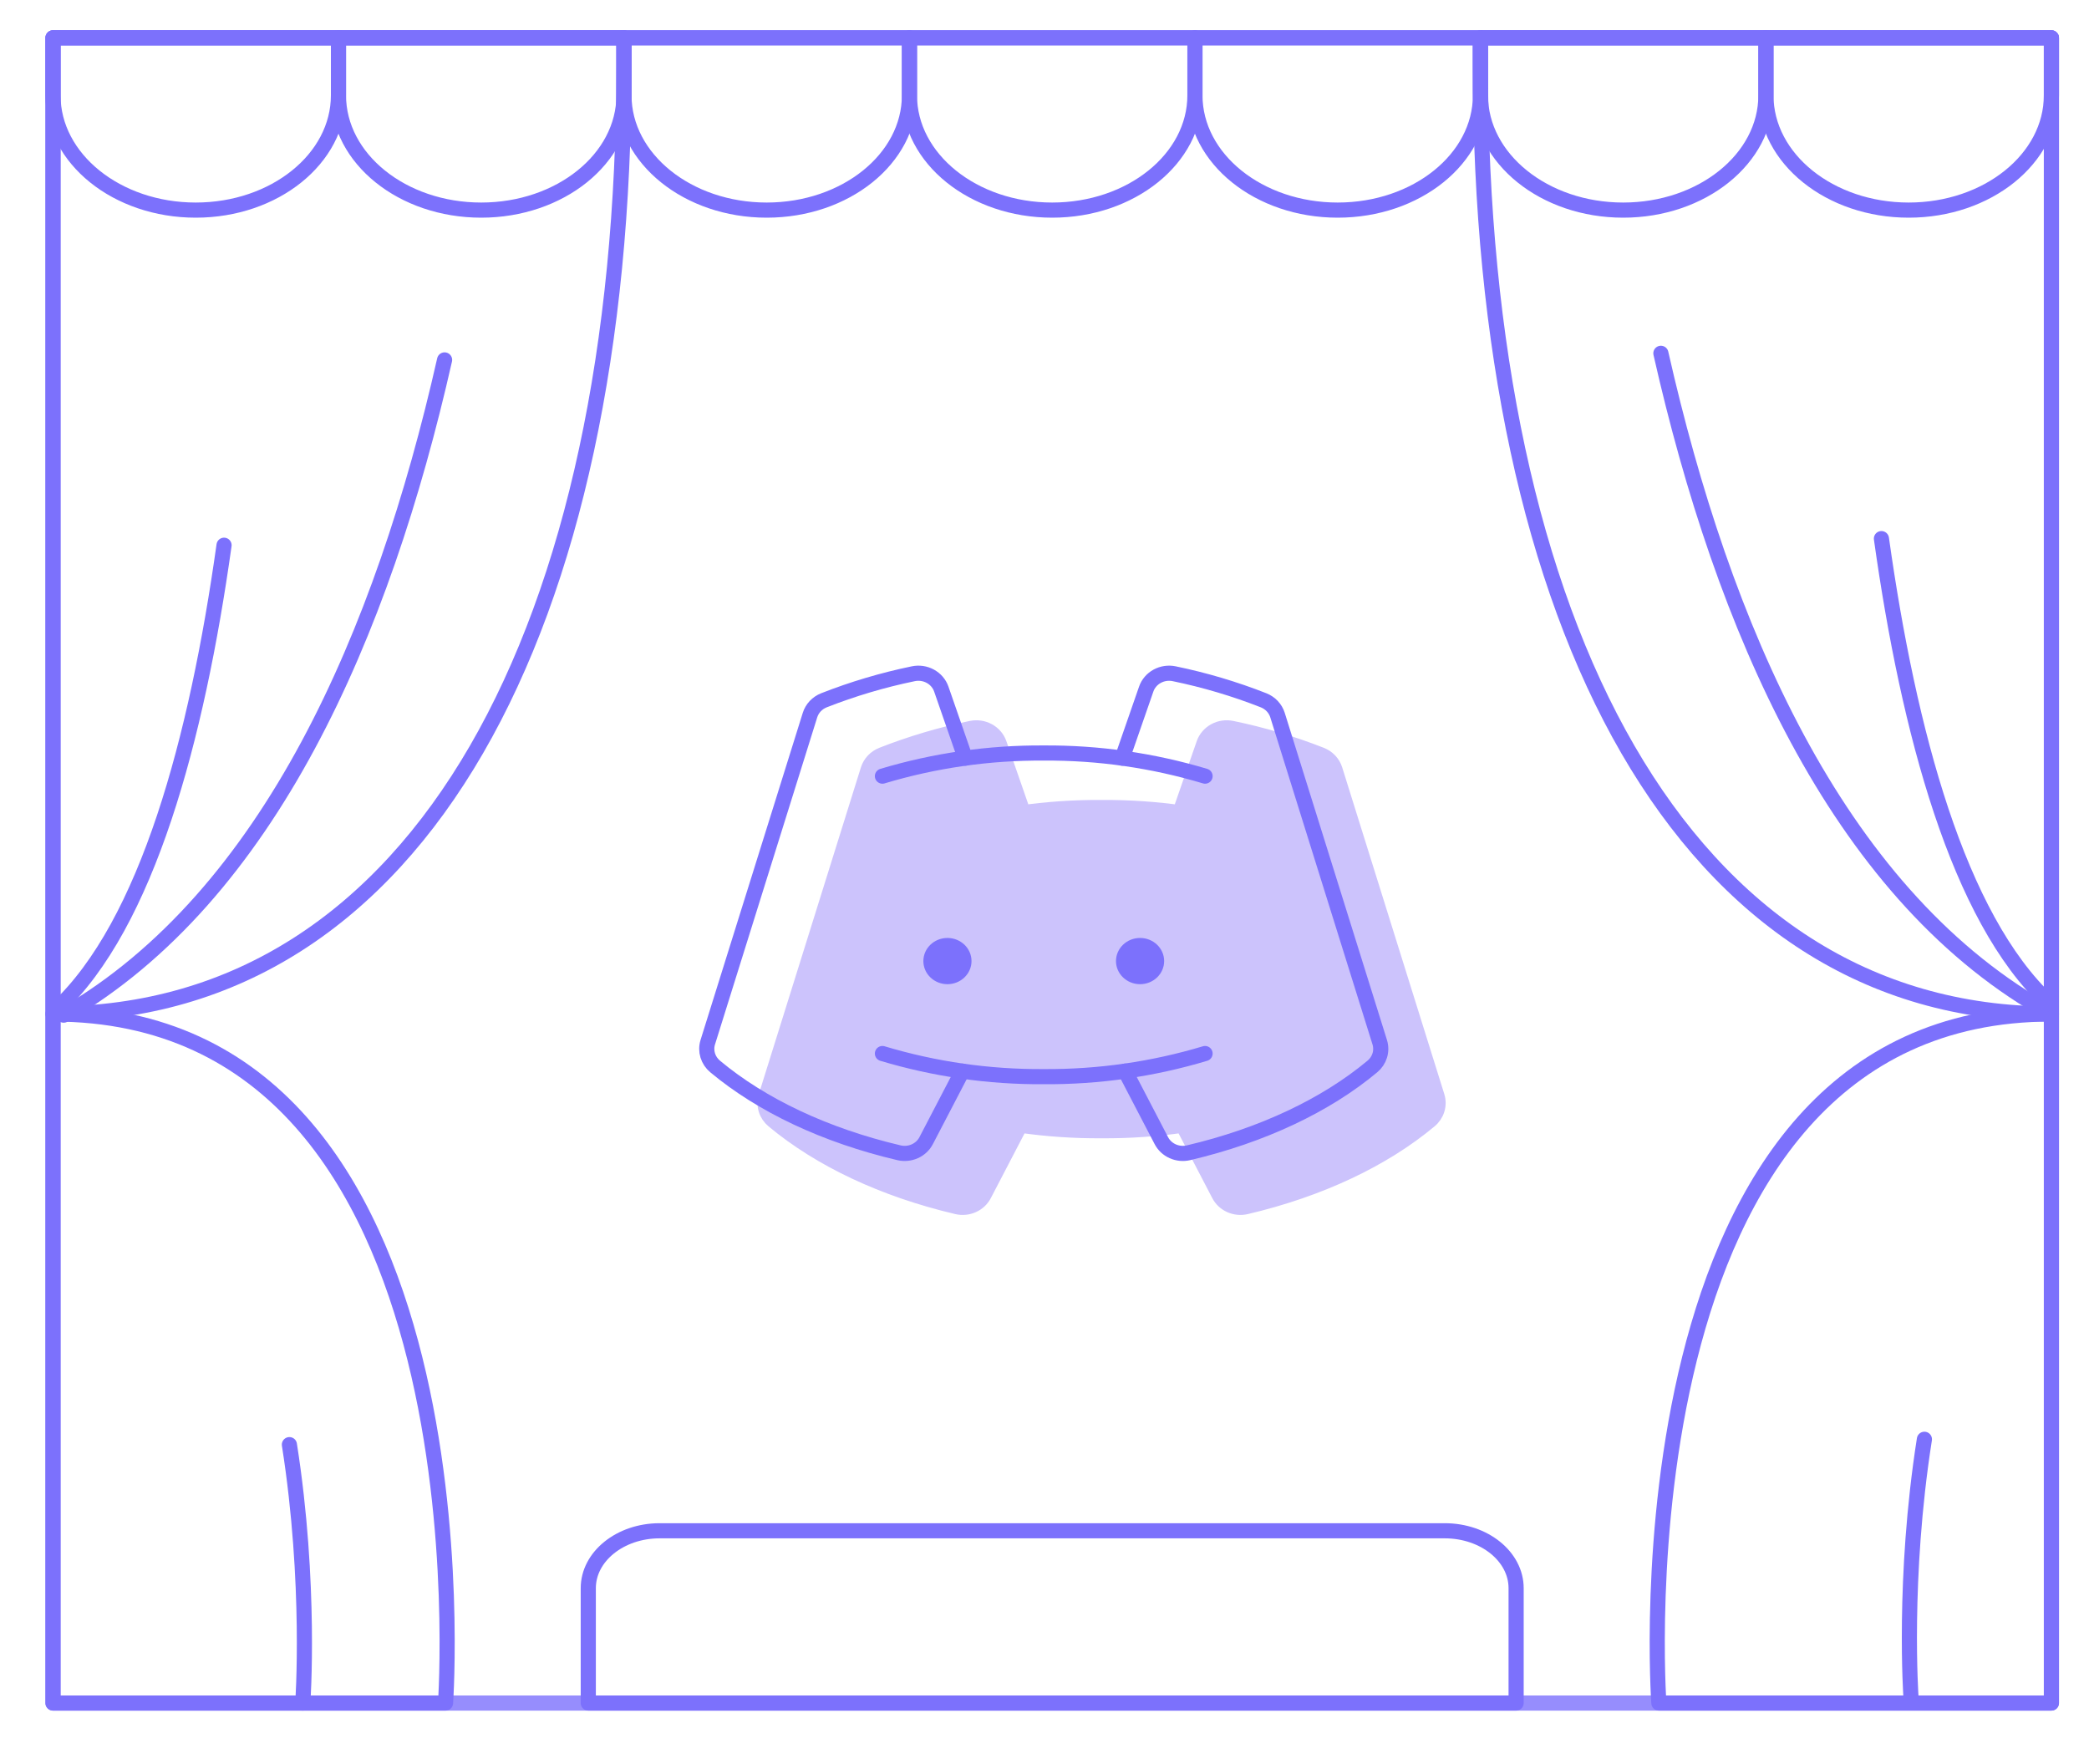 <svg width="276" height="233" viewBox="0 0 276 233" fill="none" xmlns="http://www.w3.org/2000/svg">
<path fill-rule="evenodd" clip-rule="evenodd" d="M139.016 27.759C128.601 27.759 120.157 20.965 120.157 12.586V5H157.876V12.586C157.876 20.965 149.432 27.759 139.016 27.759Z" stroke="#7C71FC" stroke-width="2" stroke-linecap="round" stroke-linejoin="round"/>
<path d="M58.739 47.551C50.566 83.658 35.597 118.368 8.411 134.118" stroke="#7C71FC" stroke-width="2" stroke-linecap="round" stroke-linejoin="round"/>
<path fill-rule="evenodd" clip-rule="evenodd" d="M101.298 27.759C90.882 27.759 82.438 20.965 82.438 12.586V5H120.157V12.586C120.157 20.965 111.713 27.759 101.298 27.759Z" stroke="#7C71FC" stroke-width="2" stroke-linecap="round" stroke-linejoin="round"/>
<path fill-rule="evenodd" clip-rule="evenodd" d="M63.578 27.759C53.163 27.759 44.719 20.965 44.719 12.586V5H82.438V12.586C82.438 20.965 73.993 27.759 63.578 27.759Z" stroke="#7C71FC" stroke-width="2" stroke-linecap="round" stroke-linejoin="round"/>
<path fill-rule="evenodd" clip-rule="evenodd" d="M25.86 27.759C15.444 27.759 7 20.965 7 12.586V5H44.719V12.586C44.719 20.965 36.275 27.759 25.86 27.759Z" stroke="#7C71FC" stroke-width="2" stroke-linecap="round" stroke-linejoin="round"/>
<path fill-rule="evenodd" clip-rule="evenodd" d="M252.175 27.759C241.759 27.759 233.315 20.965 233.315 12.586V5H271.034V12.586C271.034 20.965 262.59 27.759 252.175 27.759Z" stroke="#7C71FC" stroke-width="2" stroke-linecap="round" stroke-linejoin="round"/>
<path fill-rule="evenodd" clip-rule="evenodd" d="M214.456 27.759C204.041 27.759 195.596 20.965 195.596 12.586V5H233.315V12.586C233.315 20.965 224.871 27.759 214.456 27.759Z" stroke="#7C71FC" stroke-width="2" stroke-linecap="round" stroke-linejoin="round"/>
<path fill-rule="evenodd" clip-rule="evenodd" d="M176.736 27.759C166.321 27.759 157.876 20.965 157.876 12.586V5H195.596V12.586C195.596 20.965 187.151 27.759 176.736 27.759Z" stroke="#7C71FC" stroke-width="2" stroke-linecap="round" stroke-linejoin="round"/>
<path opacity="0.8" fill-rule="evenodd" clip-rule="evenodd" d="M7 225H271.034V5H7V225Z" stroke="#7C71FC" stroke-width="2" stroke-linecap="round" stroke-linejoin="round"/>
<path fill-rule="evenodd" clip-rule="evenodd" d="M82.438 8.793C82.438 82.52 55.625 133.966 7 133.966V5H82.438V8.793Z" stroke="#7C71FC" stroke-width="2" stroke-linecap="round" stroke-linejoin="round"/>
<path fill-rule="evenodd" clip-rule="evenodd" d="M200.311 225H77.724V209.828C77.724 205.636 81.944 202.241 87.153 202.241H190.881C196.091 202.241 200.311 205.636 200.311 209.828V225Z" stroke="#7C71FC" stroke-width="2" stroke-linecap="round" stroke-linejoin="round"/>
<path fill-rule="evenodd" clip-rule="evenodd" d="M58.864 225C58.864 225 65.347 133.965 7 133.965V225H58.864Z" stroke="#7C71FC" stroke-width="2" stroke-linecap="round" stroke-linejoin="round"/>
<path fill-rule="evenodd" clip-rule="evenodd" d="M195.596 8.793C195.596 82.52 222.41 133.966 271.034 133.966V5H195.596V8.793Z" stroke="#7C71FC" stroke-width="2" stroke-linecap="round" stroke-linejoin="round"/>
<path fill-rule="evenodd" clip-rule="evenodd" d="M219.17 225C219.17 225 212.687 133.965 271.034 133.965V225H219.17Z" stroke="#7C71FC" stroke-width="2" stroke-linecap="round" stroke-linejoin="round"/>
<path d="M40.004 225C40.004 225 41.127 209.255 38.236 190.862" stroke="#7C71FC" stroke-width="2" stroke-linecap="round" stroke-linejoin="round"/>
<path d="M252.485 224.292C252.485 224.292 251.363 208.547 254.253 190.154" stroke="#7C71FC" stroke-width="2" stroke-linecap="round" stroke-linejoin="round"/>
<path d="M29.602 72.035C26.017 97.565 19.452 122.107 7.528 133.244" stroke="#7C71FC" stroke-width="2" stroke-linecap="round" stroke-linejoin="round"/>
<path d="M248.575 71.16C252.16 96.69 258.725 121.233 270.649 132.37" stroke="#7C71FC" stroke-width="2" stroke-linecap="round" stroke-linejoin="round"/>
<path d="M219.437 46.677C227.61 82.783 242.579 117.493 269.766 133.244" stroke="#7C71FC" stroke-width="2" stroke-linecap="round" stroke-linejoin="round"/>
<path d="M124.254 109.738C131.141 107.668 138.321 106.64 145.538 106.688C152.755 106.64 159.935 107.668 166.822 109.738" fill="#CCC3FC"/>
<path d="M166.822 146.336C159.935 148.406 152.755 149.434 145.538 149.386C138.322 149.434 131.141 148.406 124.254 146.336" fill="#CCC3FC"/>
<path d="M156.278 148.657L161.053 157.826C161.371 158.442 161.898 158.936 162.546 159.227C163.195 159.519 163.927 159.59 164.624 159.43C174.368 157.143 182.769 153.156 188.887 148.05C189.355 147.665 189.696 147.158 189.87 146.59C190.044 146.023 190.044 145.419 189.869 144.852L176.377 101.679C176.241 101.244 176.006 100.843 175.688 100.506C175.37 100.169 174.978 99.904 174.54 99.731C170.729 98.233 166.787 97.062 162.76 96.231C161.993 96.069 161.191 96.186 160.508 96.558C159.824 96.93 159.309 97.531 159.059 98.246L155.893 107.365" fill="#CCC3FC"/>
<path d="M134.799 148.657L130.023 157.826C129.705 158.442 129.179 158.936 128.53 159.227C127.882 159.519 127.149 159.59 126.453 159.43C116.708 157.143 108.308 153.156 102.189 148.05C101.722 147.665 101.381 147.158 101.207 146.59C101.032 146.023 101.033 145.419 101.208 144.852L114.699 101.679C114.835 101.244 115.071 100.843 115.389 100.506C115.706 100.169 116.098 99.904 116.536 99.731C120.348 98.233 124.29 97.062 128.316 96.231C129.083 96.069 129.886 96.186 130.569 96.558C131.252 96.93 131.768 97.531 132.017 98.246L135.183 107.365" fill="#CCC3FC"/>
<path d="M124.254 109.738C131.141 107.668 138.321 106.64 145.538 106.688C152.755 106.64 159.935 107.668 166.822 109.738M166.822 146.336C159.935 148.406 152.755 149.434 145.538 149.386C138.322 149.434 131.141 148.406 124.254 146.336M156.278 148.657L161.053 157.826C161.371 158.442 161.898 158.936 162.546 159.227C163.195 159.519 163.927 159.59 164.624 159.43C174.368 157.143 182.769 153.156 188.887 148.05C189.355 147.665 189.696 147.158 189.87 146.59C190.044 146.023 190.044 145.419 189.869 144.852L176.377 101.679C176.241 101.244 176.006 100.843 175.688 100.506C175.37 100.169 174.978 99.904 174.54 99.731C170.729 98.233 166.787 97.062 162.76 96.231C161.993 96.069 161.191 96.186 160.508 96.558C159.824 96.93 159.309 97.531 159.059 98.246L155.893 107.365M134.799 148.657L130.023 157.826C129.705 158.442 129.179 158.936 128.53 159.227C127.882 159.519 127.149 159.59 126.453 159.43C116.708 157.143 108.308 153.156 102.189 148.05C101.722 147.665 101.381 147.158 101.207 146.59C101.032 146.023 101.033 145.419 101.208 144.852L114.699 101.679C114.835 101.244 115.071 100.843 115.389 100.506C115.706 100.169 116.098 99.904 116.536 99.731C120.348 98.233 124.29 97.062 128.316 96.231C129.083 96.069 129.886 96.186 130.569 96.558C131.252 96.93 131.768 97.531 132.017 98.246L135.183 107.365" stroke="#CCC3FC" stroke-width="2" stroke-linecap="round" stroke-linejoin="round"/>
<rect x="134.308" y="109.769" width="22.46" height="36.537" fill="#CCC3FC" stroke="#CCC3FC"/>
<path d="M125.176 130.028C126.933 130.028 128.357 128.661 128.357 126.974C128.357 125.287 126.933 123.92 125.176 123.92C123.419 123.92 121.995 125.287 121.995 126.974C121.995 128.661 123.419 130.028 125.176 130.028Z" fill="#7C71FC"/>
<path d="M150.627 130.028C152.384 130.028 153.808 128.661 153.808 126.974C153.808 125.287 152.384 123.92 150.627 123.92C148.87 123.92 147.445 125.287 147.445 126.974C147.445 128.661 148.87 130.028 150.627 130.028Z" fill="#7C71FC"/>
<path d="M116.587 102.541C123.484 100.469 130.675 99.438 137.902 99.487C145.128 99.438 152.319 100.469 159.216 102.541" stroke="#7C71FC" stroke-width="2" stroke-linecap="round" stroke-linejoin="round"/>
<path d="M159.215 139.19C152.318 141.263 145.128 142.293 137.901 142.244C130.675 142.293 123.484 141.263 116.587 139.19" stroke="#7C71FC" stroke-width="2" stroke-linecap="round" stroke-linejoin="round"/>
<path d="M148.656 141.514L153.438 150.696C153.756 151.313 154.284 151.807 154.933 152.099C155.582 152.391 156.316 152.463 157.013 152.303C166.772 150.013 175.184 146.019 181.311 140.907C181.779 140.521 182.12 140.013 182.295 139.445C182.469 138.877 182.469 138.272 182.294 137.704L168.784 94.471C168.647 94.035 168.411 93.634 168.093 93.296C167.775 92.959 167.382 92.694 166.944 92.52C163.127 91.02 159.179 89.847 155.147 89.015C154.379 88.853 153.576 88.97 152.891 89.342C152.207 89.715 151.691 90.317 151.441 91.033L148.271 100.164" stroke="#7C71FC" stroke-width="2" stroke-linecap="round" stroke-linejoin="round"/>
<path d="M127.147 141.514L122.365 150.696C122.046 151.313 121.519 151.807 120.87 152.099C120.22 152.391 119.487 152.463 118.789 152.303C109.031 150.013 100.619 146.019 94.492 140.907C94.024 140.521 93.682 140.013 93.508 139.445C93.334 138.877 93.334 138.272 93.509 137.704L107.019 94.471C107.156 94.035 107.392 93.634 107.71 93.296C108.028 92.959 108.421 92.694 108.859 92.52C112.676 91.02 116.623 89.847 120.656 89.015C121.424 88.853 122.227 88.97 122.911 89.342C123.595 89.715 124.112 90.317 124.362 91.033L127.532 100.164" stroke="#7C71FC" stroke-width="2" stroke-linecap="round" stroke-linejoin="round"/>
</svg>
